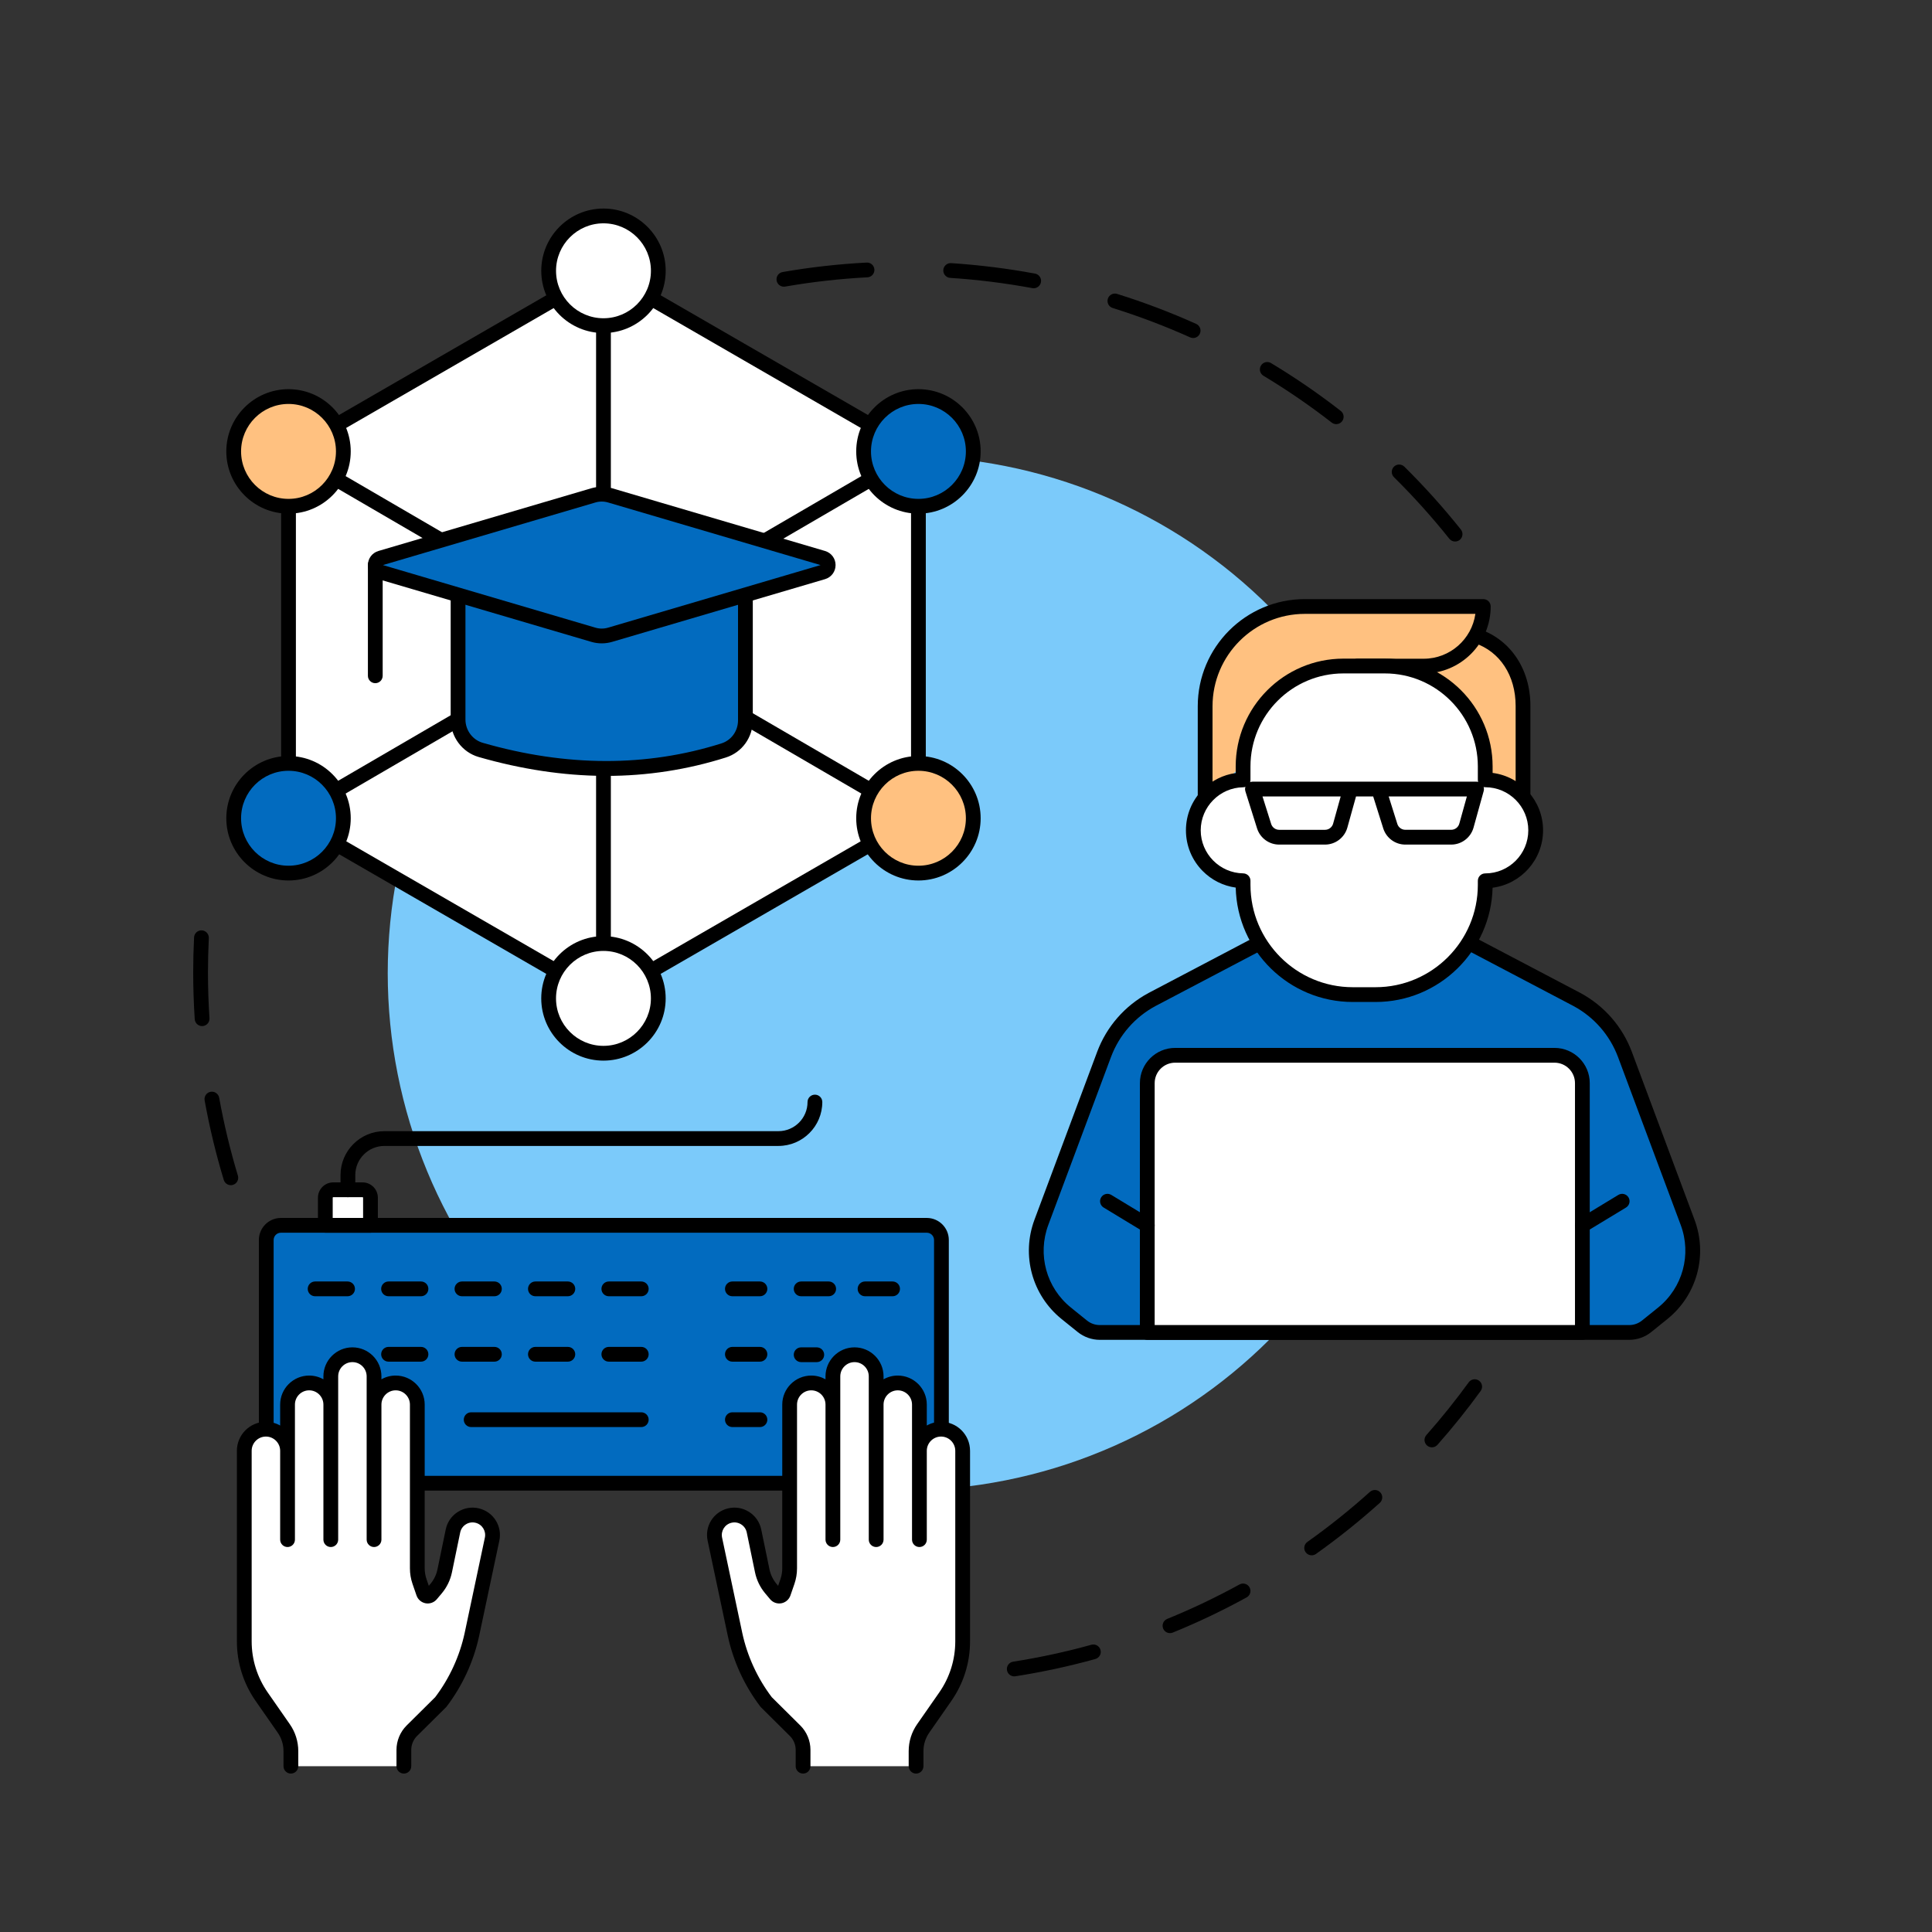 <svg xmlns="http://www.w3.org/2000/svg" xmlns:xlink="http://www.w3.org/1999/xlink" width="500" zoomAndPan="magnify" viewBox="0 0 375 375" height="500" preserveAspectRatio="xMidYMid meet" version="1.0"><rect x="0" y="0" width="375" height="375" fill="#333333" stroke="none"/><defs><clipPath id="cf5c355f37"><path d="M 37.5 180 L 47 180 L 47 231 L 37.5 231 Z M 37.5 180 " clip-rule="nonzero"/></clipPath><clipPath id="3b33598b0c"><path d="M 45 261 L 98 261 L 98 344.25 L 45 344.25 Z M 45 261 " clip-rule="nonzero"/></clipPath><clipPath id="b7817f29bb"><path d="M 137 261 L 189 261 L 189 344.25 L 137 344.25 Z M 137 261 " clip-rule="nonzero"/></clipPath></defs><path fill="#000000" d="M 282.434 105.109 C 282.012 105.109 281.598 104.922 281.312 104.57 C 277.98 100.395 274.367 96.375 270.566 92.621 C 270.004 92.066 269.996 91.156 270.551 90.594 C 271.109 90.031 272.016 90.023 272.582 90.582 C 276.461 94.41 280.152 98.516 283.555 102.781 C 284.047 103.398 283.945 104.301 283.328 104.797 C 283.062 105.008 282.746 105.109 282.434 105.109 Z M 259.363 82.328 C 259.055 82.328 258.746 82.227 258.484 82.023 C 254.266 78.742 249.805 75.684 245.234 72.934 C 244.555 72.523 244.336 71.645 244.746 70.965 C 245.152 70.285 246.035 70.066 246.715 70.477 C 251.383 73.285 255.934 76.41 260.242 79.762 C 260.867 80.246 260.98 81.148 260.496 81.773 C 260.215 82.137 259.789 82.328 259.363 82.328 Z M 231.586 65.609 C 231.391 65.609 231.188 65.566 231 65.48 C 226.129 63.293 221.074 61.379 215.977 59.785 C 215.219 59.551 214.797 58.746 215.031 57.988 C 215.27 57.234 216.074 56.812 216.828 57.047 C 222.035 58.672 227.199 60.629 232.172 62.867 C 232.895 63.191 233.219 64.039 232.895 64.762 C 232.656 65.293 232.133 65.609 231.586 65.609 Z M 200.641 55.949 C 200.555 55.949 200.465 55.941 200.379 55.926 C 195.145 54.957 189.777 54.285 184.434 53.938 C 183.641 53.883 183.043 53.203 183.094 52.41 C 183.148 51.621 183.828 51.023 184.621 51.074 C 190.078 51.434 195.555 52.113 200.898 53.105 C 201.68 53.25 202.191 53.996 202.047 54.777 C 201.922 55.465 201.316 55.949 200.641 55.949 Z M 152.152 55.648 C 151.469 55.648 150.863 55.156 150.742 54.461 C 150.605 53.68 151.125 52.938 151.906 52.801 C 157.27 51.867 162.754 51.25 168.215 50.965 C 169 50.922 169.68 51.527 169.719 52.32 C 169.762 53.109 169.152 53.785 168.363 53.828 C 163.02 54.105 157.648 54.711 152.398 55.625 C 152.316 55.641 152.234 55.648 152.152 55.648 Z M 152.152 55.648 " fill-opacity="1" fill-rule="nonzero"/><g clip-path="url(#cf5c355f37)"><path fill="#000000" d="M 44.805 230.043 C 44.188 230.043 43.621 229.645 43.434 229.023 C 41.906 223.977 40.656 218.781 39.719 213.586 C 39.578 212.805 40.098 212.059 40.875 211.918 C 41.656 211.777 42.402 212.297 42.543 213.074 C 43.461 218.164 44.684 223.254 46.176 228.191 C 46.406 228.949 45.977 229.75 45.219 229.98 C 45.082 230.023 44.941 230.043 44.805 230.043 Z M 39.227 199.164 C 38.477 199.164 37.848 198.582 37.797 197.824 C 37.602 194.793 37.5 191.734 37.5 188.727 C 37.5 186.469 37.559 184.188 37.668 181.945 C 37.707 181.152 38.383 180.543 39.172 180.582 C 39.961 180.621 40.57 181.297 40.531 182.086 C 40.426 184.281 40.367 186.516 40.367 188.727 C 40.367 191.672 40.465 194.668 40.66 197.637 C 40.711 198.426 40.109 199.109 39.32 199.16 C 39.289 199.164 39.258 199.164 39.227 199.164 Z M 39.227 199.164 " fill-opacity="1" fill-rule="nonzero"/></g><path fill="#000000" d="M 196.863 325.383 C 196.172 325.383 195.562 324.875 195.449 324.168 C 195.328 323.387 195.863 322.652 196.645 322.531 C 201.754 321.73 206.867 320.629 211.84 319.246 C 212.605 319.035 213.395 319.48 213.605 320.246 C 213.816 321.008 213.371 321.797 212.609 322.012 C 207.527 323.422 202.309 324.547 197.09 325.363 C 197.012 325.375 196.938 325.383 196.863 325.383 Z M 227.094 316.988 C 226.531 316.988 225.992 316.652 225.766 316.098 C 225.469 315.363 225.82 314.527 226.555 314.227 C 231.336 312.281 236.059 310.031 240.59 307.543 C 241.281 307.16 242.152 307.414 242.535 308.109 C 242.918 308.801 242.664 309.676 241.969 310.055 C 237.34 312.598 232.52 314.895 227.637 316.883 C 227.457 316.957 227.273 316.988 227.094 316.988 Z M 254.594 301.887 C 254.145 301.887 253.703 301.68 253.422 301.285 C 252.965 300.637 253.117 299.742 253.762 299.285 C 257.973 296.297 262.059 293.027 265.902 289.574 C 266.492 289.047 267.398 289.094 267.926 289.684 C 268.457 290.273 268.406 291.18 267.82 291.707 C 263.891 295.234 259.723 298.57 255.422 301.625 C 255.168 301.801 254.879 301.887 254.594 301.887 Z M 277.93 280.926 C 277.594 280.926 277.254 280.809 276.98 280.566 C 276.387 280.043 276.332 279.137 276.859 278.543 C 279.75 275.277 282.516 271.832 285.078 268.305 C 285.543 267.664 286.438 267.52 287.078 267.988 C 287.719 268.453 287.863 269.348 287.395 269.988 C 284.781 273.59 281.957 277.109 279.004 280.445 C 278.719 280.766 278.328 280.926 277.93 280.926 Z M 277.93 280.926 " fill-opacity="1" fill-rule="nonzero"/><path fill="#7bcafa" d="M 275.918 188.902 C 275.918 190.547 275.879 192.188 275.797 193.828 C 275.719 195.469 275.598 197.105 275.438 198.742 C 275.273 200.375 275.074 202.004 274.832 203.629 C 274.594 205.254 274.312 206.871 273.992 208.484 C 273.672 210.094 273.312 211.695 272.914 213.289 C 272.512 214.883 272.074 216.465 271.598 218.035 C 271.121 219.609 270.609 221.168 270.055 222.715 C 269.5 224.262 268.91 225.793 268.281 227.309 C 267.652 228.828 266.988 230.328 266.285 231.812 C 265.586 233.297 264.848 234.766 264.074 236.215 C 263.297 237.664 262.488 239.09 261.645 240.5 C 260.801 241.91 259.922 243.297 259.012 244.66 C 258.098 246.027 257.152 247.371 256.176 248.688 C 255.195 250.008 254.188 251.305 253.145 252.574 C 252.105 253.844 251.031 255.086 249.93 256.301 C 248.828 257.52 247.695 258.707 246.535 259.871 C 245.371 261.031 244.184 262.164 242.969 263.266 C 241.75 264.371 240.508 265.441 239.238 266.484 C 237.969 267.527 236.676 268.535 235.355 269.516 C 234.035 270.492 232.695 271.438 231.328 272.352 C 229.965 273.266 228.578 274.145 227.168 274.988 C 225.762 275.832 224.332 276.641 222.883 277.414 C 221.438 278.188 219.969 278.926 218.484 279.629 C 217 280.332 215.5 280.996 213.984 281.625 C 212.469 282.254 210.934 282.844 209.391 283.398 C 207.844 283.953 206.285 284.469 204.715 284.945 C 203.141 285.422 201.559 285.859 199.969 286.258 C 198.375 286.656 196.773 287.016 195.164 287.336 C 193.551 287.656 191.934 287.938 190.312 288.18 C 188.688 288.422 187.059 288.621 185.422 288.781 C 183.789 288.945 182.152 289.062 180.512 289.145 C 178.871 289.227 177.23 289.266 175.59 289.266 C 173.949 289.266 172.305 289.227 170.668 289.145 C 169.027 289.062 167.391 288.945 165.754 288.781 C 164.121 288.621 162.492 288.422 160.867 288.18 C 159.242 287.938 157.625 287.656 156.016 287.336 C 154.406 287.016 152.805 286.656 151.211 286.258 C 149.617 285.859 148.035 285.422 146.465 284.945 C 144.895 284.469 143.336 283.953 141.789 283.398 C 140.242 282.844 138.711 282.254 137.195 281.625 C 135.68 280.996 134.176 280.332 132.691 279.629 C 131.207 278.926 129.742 278.188 128.293 277.414 C 126.848 276.641 125.418 275.832 124.008 274.988 C 122.602 274.145 121.215 273.266 119.848 272.352 C 118.484 271.438 117.141 270.492 115.824 269.516 C 114.504 268.535 113.211 267.527 111.941 266.484 C 110.672 265.441 109.43 264.371 108.211 263.266 C 106.996 262.164 105.809 261.031 104.645 259.871 C 103.484 258.707 102.352 257.52 101.25 256.301 C 100.148 255.086 99.074 253.844 98.035 252.574 C 96.992 251.305 95.98 250.008 95.004 248.688 C 94.027 247.371 93.082 246.027 92.168 244.66 C 91.258 243.297 90.379 241.91 89.535 240.5 C 88.691 239.09 87.879 237.664 87.105 236.215 C 86.332 234.766 85.594 233.297 84.891 231.812 C 84.191 230.328 83.523 228.828 82.898 227.309 C 82.27 225.793 81.68 224.262 81.125 222.715 C 80.57 221.168 80.055 219.609 79.578 218.035 C 79.102 216.465 78.664 214.883 78.266 213.289 C 77.867 211.695 77.508 210.094 77.188 208.484 C 76.867 206.871 76.586 205.254 76.344 203.629 C 76.105 202.004 75.902 200.375 75.742 198.742 C 75.582 197.105 75.461 195.469 75.379 193.828 C 75.301 192.188 75.258 190.547 75.258 188.902 C 75.258 187.262 75.301 185.621 75.379 183.98 C 75.461 182.34 75.582 180.699 75.742 179.066 C 75.902 177.43 76.105 175.801 76.344 174.176 C 76.586 172.551 76.867 170.934 77.188 169.324 C 77.508 167.711 77.867 166.109 78.266 164.516 C 78.664 162.926 79.102 161.34 79.578 159.77 C 80.055 158.199 80.57 156.637 81.125 155.094 C 81.68 153.547 82.27 152.012 82.898 150.496 C 83.523 148.98 84.191 147.477 84.891 145.992 C 85.594 144.508 86.332 143.043 87.105 141.594 C 87.879 140.145 88.691 138.715 89.535 137.305 C 90.379 135.898 91.258 134.512 92.168 133.145 C 93.082 131.777 94.027 130.438 95.004 129.117 C 95.98 127.797 96.992 126.504 98.035 125.234 C 99.074 123.965 100.148 122.723 101.25 121.504 C 102.352 120.285 103.484 119.098 104.645 117.938 C 105.809 116.773 106.996 115.641 108.211 114.539 C 109.43 113.438 110.672 112.363 111.941 111.32 C 113.211 110.281 114.504 109.27 115.824 108.293 C 117.141 107.312 118.484 106.367 119.848 105.453 C 121.215 104.543 122.602 103.664 124.008 102.82 C 125.418 101.977 126.848 101.164 128.293 100.391 C 129.742 99.617 131.207 98.879 132.691 98.176 C 134.176 97.473 135.68 96.809 137.195 96.18 C 138.711 95.551 140.242 94.961 141.789 94.406 C 143.336 93.855 144.895 93.34 146.465 92.863 C 148.035 92.387 149.617 91.949 151.211 91.547 C 152.805 91.148 154.406 90.789 156.016 90.469 C 157.625 90.148 159.242 89.867 160.867 89.625 C 162.492 89.387 164.121 89.184 165.754 89.023 C 167.391 88.863 169.027 88.742 170.668 88.66 C 172.305 88.582 173.949 88.539 175.59 88.539 C 177.23 88.539 178.871 88.582 180.512 88.66 C 182.152 88.742 183.789 88.863 185.422 89.023 C 187.059 89.184 188.688 89.387 190.312 89.625 C 191.934 89.867 193.551 90.148 195.164 90.469 C 196.773 90.789 198.375 91.148 199.969 91.547 C 201.559 91.949 203.141 92.387 204.715 92.863 C 206.285 93.34 207.844 93.855 209.391 94.406 C 210.938 94.961 212.469 95.551 213.984 96.18 C 215.5 96.809 217 97.473 218.484 98.176 C 219.969 98.879 221.438 99.617 222.883 100.391 C 224.332 101.164 225.762 101.977 227.168 102.82 C 228.578 103.664 229.965 104.543 231.328 105.453 C 232.695 106.367 234.035 107.312 235.355 108.293 C 236.676 109.27 237.969 110.281 239.238 111.32 C 240.508 112.363 241.75 113.438 242.969 114.539 C 244.184 115.641 245.371 116.773 246.535 117.938 C 247.695 119.098 248.828 120.285 249.93 121.504 C 251.031 122.723 252.105 123.965 253.145 125.234 C 254.188 126.504 255.195 127.797 256.176 129.117 C 257.152 130.438 258.098 131.777 259.012 133.145 C 259.922 134.512 260.801 135.898 261.645 137.305 C 262.488 138.715 263.297 140.145 264.074 141.594 C 264.848 143.043 265.586 144.508 266.285 145.992 C 266.988 147.477 267.652 148.98 268.281 150.496 C 268.91 152.012 269.5 153.547 270.055 155.094 C 270.609 156.637 271.121 158.199 271.598 159.77 C 272.074 161.34 272.512 162.926 272.914 164.516 C 273.312 166.109 273.672 167.711 273.992 169.324 C 274.312 170.934 274.594 172.551 274.832 174.176 C 275.074 175.801 275.273 177.43 275.438 179.066 C 275.598 180.699 275.719 182.34 275.797 183.98 C 275.879 185.621 275.918 187.262 275.918 188.902 Z M 275.918 188.902 " fill-opacity="1" fill-rule="nonzero"/><path fill="#ffffff" d="M 178.266 158.48 L 178.266 87.867 L 117.133 52.559 L 56 87.867 L 56 158.48 L 117.133 193.789 Z M 178.266 158.48 " fill-opacity="1" fill-rule="nonzero"/><path fill="#000000" d="M 117.133 195.223 C 116.887 195.223 116.641 195.156 116.418 195.027 L 55.285 159.723 C 54.84 159.465 54.566 158.992 54.566 158.48 L 54.566 87.867 C 54.566 87.355 54.84 86.883 55.285 86.625 L 116.418 51.32 C 116.859 51.062 117.406 51.062 117.852 51.32 L 178.984 86.625 C 179.426 86.883 179.699 87.355 179.699 87.867 L 179.699 158.48 C 179.699 158.992 179.426 159.465 178.984 159.723 L 117.852 195.027 C 117.629 195.156 117.383 195.223 117.133 195.223 Z M 57.434 157.652 L 117.133 192.133 L 176.832 157.652 L 176.832 88.695 L 117.133 54.215 L 57.434 88.695 Z M 178.266 158.48 L 178.27 158.48 Z M 178.266 158.48 " fill-opacity="1" fill-rule="nonzero"/><path fill="#000000" d="M 178.266 160.258 C 178.02 160.258 177.773 160.195 177.547 160.062 L 55.281 88.859 C 54.594 88.461 54.363 87.582 54.762 86.898 C 55.16 86.211 56.039 85.98 56.723 86.379 L 178.988 157.582 C 179.672 157.98 179.906 158.859 179.508 159.543 C 179.238 160 178.758 160.258 178.266 160.258 Z M 178.266 160.258 " fill-opacity="1" fill-rule="nonzero"/><path fill="#000000" d="M 56.004 160.258 C 55.508 160.258 55.027 160 54.762 159.543 C 54.363 158.859 54.594 157.98 55.281 157.582 L 177.547 86.379 C 178.23 85.98 179.109 86.211 179.508 86.898 C 179.906 87.582 179.672 88.461 178.988 88.859 L 56.723 160.062 C 56.496 160.195 56.246 160.258 56.004 160.258 Z M 56.004 160.258 " fill-opacity="1" fill-rule="nonzero"/><path fill="#000000" d="M 117.133 195.223 C 116.344 195.223 115.699 194.578 115.699 193.789 L 115.699 52.559 C 115.699 51.77 116.344 51.125 117.133 51.125 C 117.926 51.125 118.566 51.77 118.566 52.559 L 118.566 193.789 C 118.566 194.578 117.926 195.223 117.133 195.223 Z M 117.133 195.223 " fill-opacity="1" fill-rule="nonzero"/><path fill="#ffffff" d="M 124.656 45.031 C 125.152 45.527 125.594 46.066 125.98 46.645 C 126.371 47.227 126.699 47.84 126.965 48.488 C 127.23 49.133 127.434 49.797 127.57 50.484 C 127.707 51.168 127.773 51.863 127.773 52.562 C 127.773 53.258 127.707 53.953 127.57 54.637 C 127.434 55.324 127.23 55.988 126.965 56.633 C 126.699 57.281 126.371 57.895 125.98 58.477 C 125.594 59.055 125.152 59.594 124.656 60.09 C 124.164 60.582 123.625 61.023 123.047 61.414 C 122.465 61.801 121.852 62.129 121.207 62.395 C 120.559 62.664 119.895 62.867 119.207 63.004 C 118.523 63.141 117.832 63.207 117.133 63.207 C 116.434 63.207 115.742 63.141 115.055 63.004 C 114.371 62.867 113.707 62.664 113.059 62.398 C 112.414 62.129 111.801 61.801 111.219 61.414 C 110.641 61.023 110.102 60.582 109.605 60.09 C 109.113 59.594 108.672 59.059 108.285 58.477 C 107.895 57.895 107.566 57.281 107.301 56.637 C 107.031 55.988 106.832 55.324 106.695 54.637 C 106.559 53.953 106.488 53.262 106.488 52.562 C 106.488 51.863 106.559 51.168 106.695 50.484 C 106.832 49.797 107.031 49.133 107.301 48.488 C 107.566 47.84 107.895 47.227 108.285 46.645 C 108.672 46.066 109.113 45.527 109.605 45.031 C 110.102 44.539 110.637 44.098 111.219 43.711 C 111.801 43.32 112.414 42.992 113.059 42.727 C 113.707 42.457 114.371 42.258 115.055 42.121 C 115.742 41.984 116.434 41.914 117.133 41.914 C 117.832 41.914 118.523 41.984 119.207 42.121 C 119.895 42.254 120.559 42.457 121.203 42.727 C 121.852 42.992 122.465 43.32 123.043 43.707 C 123.625 44.098 124.164 44.539 124.656 45.031 Z M 124.656 45.031 " fill-opacity="1" fill-rule="nonzero"/><path fill="#000000" d="M 117.133 64.641 C 110.477 64.641 105.059 59.223 105.059 52.559 C 105.059 45.898 110.477 40.48 117.133 40.48 C 123.793 40.48 129.211 45.898 129.211 52.559 C 129.211 59.223 123.793 64.641 117.133 64.641 Z M 117.133 43.348 C 112.055 43.348 107.926 47.48 107.926 52.559 C 107.926 57.641 112.055 61.773 117.133 61.773 C 122.211 61.773 126.344 57.641 126.344 52.559 C 126.344 47.48 122.211 43.348 117.133 43.348 Z M 117.133 43.348 " fill-opacity="1" fill-rule="nonzero"/><path fill="#026bbf" d="M 185.789 80.09 C 186.285 80.586 186.727 81.125 187.113 81.703 C 187.504 82.285 187.828 82.898 188.098 83.543 C 188.363 84.191 188.566 84.855 188.703 85.543 C 188.84 86.227 188.906 86.918 188.906 87.617 C 188.906 88.316 188.84 89.012 188.703 89.695 C 188.566 90.383 188.363 91.047 188.098 91.691 C 187.828 92.34 187.504 92.953 187.113 93.535 C 186.727 94.113 186.285 94.652 185.789 95.148 C 185.297 95.641 184.758 96.082 184.176 96.473 C 183.598 96.859 182.984 97.188 182.336 97.453 C 181.691 97.723 181.027 97.926 180.34 98.059 C 179.656 98.195 178.965 98.266 178.266 98.266 C 177.566 98.266 176.875 98.195 176.188 98.059 C 175.504 97.926 174.84 97.723 174.191 97.453 C 173.547 97.188 172.934 96.859 172.352 96.473 C 171.77 96.082 171.234 95.641 170.738 95.148 C 170.246 94.652 169.805 94.113 169.418 93.535 C 169.027 92.953 168.699 92.34 168.434 91.691 C 168.164 91.047 167.965 90.383 167.828 89.695 C 167.691 89.012 167.621 88.316 167.621 87.621 C 167.621 86.922 167.691 86.227 167.828 85.543 C 167.965 84.855 168.164 84.191 168.434 83.547 C 168.699 82.898 169.027 82.285 169.414 81.703 C 169.805 81.125 170.246 80.586 170.738 80.09 C 171.234 79.598 171.77 79.156 172.352 78.766 C 172.934 78.379 173.547 78.051 174.191 77.785 C 174.836 77.516 175.504 77.312 176.188 77.176 C 176.875 77.043 177.566 76.973 178.266 76.973 C 178.965 76.973 179.656 77.043 180.34 77.176 C 181.027 77.312 181.691 77.516 182.336 77.785 C 182.984 78.051 183.598 78.379 184.176 78.766 C 184.758 79.156 185.297 79.598 185.789 80.09 Z M 185.789 80.09 " fill-opacity="1" fill-rule="nonzero"/><path fill="#000000" d="M 178.266 99.699 C 171.609 99.699 166.191 94.277 166.191 87.617 C 166.191 80.957 171.609 75.539 178.266 75.539 C 184.926 75.539 190.344 80.957 190.344 87.617 C 190.344 94.281 184.926 99.699 178.266 99.699 Z M 178.266 78.406 C 173.188 78.406 169.059 82.539 169.059 87.617 C 169.059 92.699 173.188 96.832 178.266 96.832 C 183.344 96.832 187.477 92.699 187.477 87.617 C 187.477 82.539 183.344 78.406 178.266 78.406 Z M 178.266 78.406 " fill-opacity="1" fill-rule="nonzero"/><path fill="#ffc180" d="M 188.91 158.824 C 188.91 159.523 188.84 160.215 188.707 160.898 C 188.57 161.586 188.367 162.25 188.102 162.898 C 187.832 163.543 187.504 164.156 187.117 164.738 C 186.727 165.32 186.285 165.855 185.793 166.352 C 185.297 166.844 184.762 167.285 184.18 167.676 C 183.598 168.062 182.984 168.391 182.34 168.66 C 181.695 168.926 181.027 169.129 180.344 169.266 C 179.656 169.402 178.965 169.469 178.266 169.469 C 177.57 169.469 176.875 169.402 176.191 169.266 C 175.504 169.129 174.84 168.926 174.195 168.66 C 173.551 168.391 172.938 168.062 172.355 167.676 C 171.773 167.285 171.234 166.844 170.742 166.352 C 170.246 165.855 169.805 165.32 169.418 164.738 C 169.031 164.156 168.703 163.543 168.434 162.898 C 168.168 162.25 167.965 161.586 167.828 160.898 C 167.691 160.215 167.625 159.523 167.625 158.824 C 167.625 158.125 167.691 157.43 167.828 156.746 C 167.965 156.059 168.168 155.395 168.434 154.75 C 168.703 154.102 169.031 153.488 169.418 152.906 C 169.805 152.328 170.246 151.789 170.742 151.293 C 171.234 150.801 171.773 150.359 172.355 149.973 C 172.938 149.582 173.551 149.254 174.195 148.988 C 174.84 148.719 175.504 148.52 176.191 148.383 C 176.875 148.246 177.57 148.176 178.266 148.176 C 178.965 148.176 179.656 148.246 180.344 148.383 C 181.027 148.52 181.695 148.719 182.34 148.988 C 182.984 149.254 183.598 149.582 184.18 149.973 C 184.762 150.359 185.297 150.801 185.793 151.293 C 186.285 151.789 186.727 152.328 187.117 152.906 C 187.504 153.488 187.832 154.102 188.102 154.75 C 188.367 155.395 188.57 156.059 188.707 156.746 C 188.84 157.43 188.91 158.125 188.91 158.824 Z M 188.91 158.824 " fill-opacity="1" fill-rule="nonzero"/><path fill="#000000" d="M 178.266 170.902 C 171.609 170.902 166.191 165.484 166.191 158.824 C 166.191 152.16 171.609 146.742 178.266 146.742 C 184.926 146.742 190.344 152.16 190.344 158.824 C 190.344 165.484 184.926 170.902 178.266 170.902 Z M 178.266 149.609 C 173.188 149.609 169.059 153.742 169.059 158.824 C 169.059 163.902 173.188 168.035 178.266 168.035 C 183.344 168.035 187.477 163.902 187.477 158.824 C 187.477 153.742 183.344 149.609 178.266 149.609 Z M 178.266 149.609 " fill-opacity="1" fill-rule="nonzero"/><path fill="#ffffff" d="M 124.652 186.258 C 125.148 186.754 125.59 187.289 125.977 187.871 C 126.363 188.453 126.691 189.066 126.961 189.711 C 127.227 190.359 127.43 191.023 127.566 191.711 C 127.703 192.395 127.77 193.086 127.77 193.785 C 127.77 194.484 127.703 195.18 127.566 195.863 C 127.43 196.551 127.227 197.215 126.961 197.859 C 126.691 198.508 126.363 199.121 125.977 199.703 C 125.59 200.281 125.148 200.82 124.652 201.316 C 124.16 201.809 123.621 202.25 123.039 202.637 C 122.461 203.027 121.848 203.355 121.199 203.621 C 120.555 203.891 119.891 204.094 119.203 204.227 C 118.52 204.363 117.828 204.434 117.129 204.434 C 116.43 204.434 115.738 204.363 115.051 204.227 C 114.367 204.094 113.699 203.891 113.055 203.621 C 112.41 203.355 111.797 203.027 111.215 202.641 C 110.633 202.25 110.098 201.809 109.602 201.316 C 109.109 200.82 108.668 200.281 108.277 199.703 C 107.891 199.121 107.562 198.508 107.297 197.859 C 107.027 197.215 106.824 196.551 106.691 195.863 C 106.555 195.18 106.484 194.484 106.484 193.785 C 106.484 193.09 106.555 192.395 106.691 191.711 C 106.824 191.023 107.027 190.359 107.297 189.715 C 107.562 189.066 107.891 188.453 108.277 187.871 C 108.668 187.293 109.109 186.754 109.602 186.258 C 110.098 185.766 110.633 185.324 111.215 184.934 C 111.797 184.547 112.41 184.219 113.055 183.953 C 113.699 183.684 114.367 183.48 115.051 183.344 C 115.738 183.211 116.43 183.141 117.129 183.141 C 117.828 183.141 118.52 183.211 119.203 183.344 C 119.891 183.48 120.555 183.684 121.199 183.949 C 121.848 184.219 122.461 184.547 123.039 184.934 C 123.621 185.324 124.16 185.766 124.652 186.258 Z M 124.652 186.258 " fill-opacity="1" fill-rule="nonzero"/><path fill="#000000" d="M 117.129 205.867 C 110.473 205.867 105.055 200.449 105.055 193.789 C 105.055 187.125 110.473 181.707 117.129 181.707 C 123.789 181.707 129.207 187.125 129.207 193.789 C 129.207 200.449 123.789 205.867 117.129 205.867 Z M 117.129 184.574 C 112.051 184.574 107.922 188.707 107.922 193.789 C 107.922 198.867 112.051 203 117.129 203 C 122.207 203 126.34 198.867 126.34 193.789 C 126.34 188.707 122.207 184.574 117.129 184.574 Z M 117.129 184.574 " fill-opacity="1" fill-rule="nonzero"/><path fill="#026bbf" d="M 66.645 158.824 C 66.645 159.523 66.574 160.215 66.438 160.898 C 66.305 161.586 66.102 162.25 65.832 162.898 C 65.566 163.543 65.238 164.156 64.852 164.738 C 64.461 165.32 64.02 165.855 63.527 166.352 C 63.031 166.844 62.496 167.285 61.914 167.676 C 61.332 168.062 60.719 168.391 60.074 168.66 C 59.43 168.926 58.762 169.129 58.078 169.266 C 57.391 169.402 56.699 169.469 56 169.469 C 55.301 169.469 54.609 169.402 53.926 169.266 C 53.238 169.129 52.574 168.926 51.93 168.66 C 51.281 168.391 50.668 168.062 50.09 167.676 C 49.508 167.285 48.969 166.844 48.477 166.352 C 47.98 165.855 47.539 165.32 47.152 164.738 C 46.766 164.156 46.438 163.543 46.168 162.898 C 45.902 162.25 45.699 161.586 45.562 160.898 C 45.426 160.215 45.359 159.523 45.359 158.824 C 45.359 158.125 45.426 157.43 45.562 156.746 C 45.699 156.059 45.902 155.395 46.168 154.75 C 46.438 154.102 46.766 153.488 47.152 152.906 C 47.539 152.328 47.98 151.789 48.477 151.293 C 48.969 150.801 49.508 150.359 50.09 149.973 C 50.668 149.582 51.281 149.254 51.93 148.988 C 52.574 148.719 53.238 148.52 53.926 148.383 C 54.609 148.246 55.301 148.176 56 148.176 C 56.699 148.176 57.391 148.246 58.078 148.383 C 58.762 148.52 59.43 148.719 60.074 148.988 C 60.719 149.254 61.332 149.582 61.914 149.973 C 62.496 150.359 63.031 150.801 63.527 151.293 C 64.02 151.789 64.461 152.328 64.852 152.906 C 65.238 153.488 65.566 154.102 65.832 154.75 C 66.102 155.395 66.305 156.059 66.438 156.746 C 66.574 157.43 66.645 158.125 66.645 158.824 Z M 66.645 158.824 " fill-opacity="1" fill-rule="nonzero"/><path fill="#000000" d="M 56 170.902 C 49.344 170.902 43.926 165.484 43.926 158.824 C 43.926 152.16 49.344 146.742 56 146.742 C 62.66 146.742 68.078 152.16 68.078 158.824 C 68.078 165.484 62.66 170.902 56 170.902 Z M 56 149.609 C 50.922 149.609 46.793 153.742 46.793 158.824 C 46.793 163.902 50.922 168.035 56 168.035 C 61.078 168.035 65.211 163.902 65.211 158.824 C 65.211 153.742 61.078 149.609 56 149.609 Z M 56 149.609 " fill-opacity="1" fill-rule="nonzero"/><path fill="#ffc180" d="M 63.523 80.09 C 64.02 80.586 64.461 81.121 64.848 81.703 C 65.238 82.285 65.566 82.898 65.832 83.543 C 66.098 84.191 66.301 84.855 66.438 85.543 C 66.574 86.227 66.641 86.918 66.641 87.617 C 66.641 88.316 66.574 89.008 66.438 89.695 C 66.301 90.379 66.098 91.047 65.832 91.691 C 65.566 92.336 65.238 92.953 64.848 93.531 C 64.461 94.113 64.02 94.652 63.523 95.145 C 63.031 95.641 62.492 96.082 61.914 96.469 C 61.332 96.859 60.719 97.188 60.074 97.453 C 59.426 97.723 58.762 97.922 58.074 98.059 C 57.391 98.195 56.699 98.266 56 98.266 C 55.301 98.266 54.609 98.195 53.922 98.059 C 53.238 97.922 52.574 97.723 51.926 97.453 C 51.281 97.188 50.668 96.859 50.086 96.469 C 49.508 96.082 48.969 95.641 48.473 95.145 C 47.98 94.652 47.539 94.113 47.152 93.531 C 46.762 92.953 46.434 92.34 46.168 91.691 C 45.898 91.047 45.699 90.383 45.562 89.695 C 45.426 89.008 45.355 88.316 45.355 87.617 C 45.355 86.918 45.426 86.227 45.562 85.543 C 45.699 84.855 45.898 84.191 46.168 83.543 C 46.434 82.898 46.762 82.285 47.152 81.703 C 47.539 81.121 47.98 80.586 48.473 80.09 C 48.969 79.598 49.504 79.156 50.086 78.766 C 50.668 78.379 51.281 78.051 51.926 77.781 C 52.574 77.516 53.238 77.312 53.922 77.176 C 54.609 77.039 55.301 76.973 56 76.973 C 56.699 76.973 57.391 77.039 58.074 77.176 C 58.762 77.312 59.426 77.516 60.07 77.781 C 60.719 78.051 61.332 78.379 61.914 78.766 C 62.492 79.156 63.031 79.598 63.523 80.09 Z M 63.523 80.09 " fill-opacity="1" fill-rule="nonzero"/><path fill="#000000" d="M 56 99.699 C 49.344 99.699 43.926 94.277 43.926 87.617 C 43.926 80.957 49.344 75.539 56 75.539 C 62.66 75.539 68.078 80.957 68.078 87.617 C 68.078 94.281 62.66 99.699 56 99.699 Z M 56 78.406 C 50.922 78.406 46.793 82.539 46.793 87.617 C 46.793 92.699 50.922 96.832 56 96.832 C 61.078 96.832 65.211 92.699 65.211 87.617 C 65.211 82.539 61.078 78.406 56 78.406 Z M 56 78.406 " fill-opacity="1" fill-rule="nonzero"/><path fill="#026bbf" d="M 144.684 115.473 L 144.684 139.824 C 144.684 142.473 142.992 144.859 140.465 145.66 C 125.188 150.5 109.445 150.203 93.305 145.559 C 90.691 144.805 88.91 142.383 88.91 139.664 L 88.91 115.473 Z M 144.684 115.473 " fill-opacity="1" fill-rule="nonzero"/><path fill="#000000" d="M 117.695 150.602 C 117.527 150.602 117.363 150.602 117.199 150.598 C 109.355 150.551 101.184 149.316 92.91 146.934 C 89.711 146.016 87.477 143.023 87.477 139.664 L 87.477 115.473 C 87.477 114.68 88.121 114.035 88.91 114.035 C 89.703 114.035 90.344 114.68 90.344 115.473 L 90.344 139.664 C 90.344 141.754 91.727 143.609 93.703 144.18 C 109.93 148.852 125.52 148.891 140.031 144.293 C 141.957 143.684 143.25 141.887 143.25 139.824 L 143.25 115.473 C 143.25 114.68 143.891 114.035 144.684 114.035 C 145.473 114.035 146.117 114.68 146.117 115.473 L 146.117 139.824 C 146.117 143.145 144.02 146.039 140.898 147.027 C 133.41 149.398 125.605 150.602 117.695 150.602 Z M 117.695 150.602 " fill-opacity="1" fill-rule="nonzero"/><path fill="#000000" d="M 72.844 132.605 C 72.055 132.605 71.41 131.965 71.41 131.172 L 71.41 109.68 C 71.41 108.887 72.055 108.246 72.844 108.246 C 73.637 108.246 74.277 108.887 74.277 109.68 L 74.277 131.172 C 74.277 131.965 73.637 132.605 72.844 132.605 Z M 72.844 132.605 " fill-opacity="1" fill-rule="nonzero"/><path fill="#026bbf" d="M 73.859 108.32 L 115.16 96.152 C 116.23 95.84 117.363 95.84 118.434 96.152 L 159.734 108.32 C 161.086 108.719 161.086 110.637 159.734 111.039 L 118.434 123.203 C 117.363 123.52 116.227 123.52 115.16 123.203 L 73.859 111.039 C 72.508 110.637 72.508 108.719 73.859 108.32 Z M 73.859 108.32 " fill-opacity="1" fill-rule="nonzero"/><path fill="#000000" d="M 116.797 124.875 C 116.109 124.875 115.422 124.777 114.754 124.578 L 73.457 112.414 C 72.234 112.051 71.41 110.953 71.41 109.68 C 71.41 108.402 72.234 107.305 73.457 106.945 L 114.754 94.777 C 116.09 94.387 117.504 94.387 118.84 94.777 L 160.137 106.945 C 161.359 107.305 162.184 108.402 162.184 109.68 C 162.184 110.953 161.359 112.051 160.137 112.414 L 118.84 124.578 C 118.172 124.777 117.484 124.875 116.797 124.875 Z M 74.324 109.68 L 115.566 121.828 C 116.371 122.066 117.223 122.066 118.027 121.828 L 159.27 109.68 L 118.027 97.531 C 117.223 97.293 116.371 97.293 115.566 97.531 Z M 73.859 108.32 L 73.863 108.32 Z M 73.859 108.32 " fill-opacity="1" fill-rule="nonzero"/><path fill="#026bbf" d="M 284.23 182.512 L 306.105 194.012 C 310.387 196.316 313.684 200.094 315.391 204.648 L 327.562 237.254 C 329.93 243.566 327.98 250.688 322.73 254.914 L 319.609 257.434 C 318.648 258.207 317.453 258.629 316.219 258.629 L 213.477 258.629 C 212.242 258.629 211.047 258.207 210.086 257.434 L 206.965 254.914 C 201.715 250.688 199.773 243.566 202.133 237.254 L 214.305 204.648 C 216.012 200.094 219.309 196.316 223.59 194.012 L 245.465 182.512 Z M 284.23 182.512 " fill-opacity="1" fill-rule="nonzero"/><path fill="#000000" d="M 316.219 260.062 L 213.477 260.062 C 211.922 260.062 210.398 259.523 209.188 258.551 L 206.062 256.031 C 200.328 251.41 198.211 243.664 200.789 236.75 L 212.965 204.145 C 214.793 199.266 218.328 195.219 222.91 192.75 C 222.918 192.75 222.922 192.746 222.926 192.742 L 244.801 181.242 C 245.5 180.875 246.367 181.145 246.734 181.844 C 247.102 182.547 246.832 183.414 246.133 183.781 L 224.266 195.277 C 220.293 197.418 217.234 200.922 215.648 205.152 L 203.477 237.754 C 201.328 243.508 203.09 249.953 207.863 253.797 L 210.984 256.316 C 211.688 256.883 212.574 257.195 213.477 257.195 L 316.219 257.195 C 317.121 257.195 318.008 256.883 318.711 256.316 L 321.832 253.801 C 326.609 249.949 328.375 243.5 326.223 237.758 L 314.047 205.148 C 312.461 200.922 309.402 197.418 305.43 195.277 L 283.562 183.781 C 282.863 183.414 282.594 182.547 282.961 181.844 C 283.328 181.145 284.195 180.875 284.898 181.242 L 306.77 192.742 C 306.773 192.746 306.781 192.75 306.785 192.75 C 311.367 195.219 314.902 199.266 316.73 204.145 L 328.906 236.75 C 331.492 243.656 329.375 251.406 323.629 256.031 L 320.508 258.551 C 319.297 259.523 317.773 260.062 316.219 260.062 Z M 316.219 260.062 " fill-opacity="1" fill-rule="nonzero"/><path fill="#ffffff" d="M 307.137 258.629 L 222.688 258.629 L 222.688 210.234 C 222.688 207.25 225.105 204.832 228.09 204.832 L 301.734 204.832 C 304.719 204.832 307.137 207.25 307.137 210.234 Z M 307.137 258.629 " fill-opacity="1" fill-rule="nonzero"/><path fill="#000000" d="M 307.137 260.062 L 222.688 260.062 C 221.898 260.062 221.254 259.422 221.254 258.629 L 221.254 210.234 C 221.254 206.465 224.32 203.398 228.09 203.398 L 301.734 203.398 C 305.504 203.398 308.57 206.465 308.57 210.234 L 308.57 258.629 C 308.57 259.422 307.926 260.062 307.137 260.062 Z M 224.121 257.195 L 305.703 257.195 L 305.703 210.234 C 305.703 208.047 303.922 206.266 301.734 206.266 L 228.09 206.266 C 225.902 206.266 224.121 208.047 224.121 210.234 Z M 224.121 257.195 " fill-opacity="1" fill-rule="nonzero"/><path fill="#000000" d="M 222.688 239.277 C 222.434 239.277 222.176 239.211 221.945 239.07 L 214.215 234.383 C 213.535 233.973 213.32 233.09 213.73 232.414 C 214.141 231.734 215.023 231.52 215.699 231.93 L 223.43 236.617 C 224.109 237.027 224.324 237.91 223.914 238.59 C 223.645 239.035 223.172 239.277 222.688 239.277 Z M 222.688 239.277 " fill-opacity="1" fill-rule="nonzero"/><path fill="#000000" d="M 307.137 239.277 C 306.648 239.277 306.176 239.035 305.906 238.59 C 305.496 237.91 305.715 237.027 306.391 236.617 L 314.121 231.93 C 314.797 231.52 315.68 231.734 316.09 232.414 C 316.5 233.09 316.285 233.973 315.609 234.383 L 307.875 239.07 C 307.645 239.211 307.387 239.277 307.137 239.277 Z M 307.137 239.277 " fill-opacity="1" fill-rule="nonzero"/><path fill="#ffc180" d="M 295.617 154.676 L 295.617 137.02 C 295.617 129.961 291.645 125.02 286.43 123.379 L 260.195 123.379 L 288.621 157.523 Z M 295.617 154.676 " fill-opacity="1" fill-rule="nonzero"/><path fill="#000000" d="M 288.621 158.957 C 288.211 158.957 287.805 158.781 287.52 158.441 L 259.094 124.297 C 258.738 123.871 258.664 123.273 258.898 122.773 C 259.133 122.27 259.641 121.945 260.195 121.945 L 286.43 121.945 C 286.574 121.945 286.719 121.969 286.859 122.012 C 289.816 122.941 292.34 124.781 294.148 127.34 C 296.047 130.02 297.051 133.367 297.051 137.02 L 297.051 154.676 C 297.051 155.465 296.41 156.109 295.617 156.109 C 294.828 156.109 294.184 155.465 294.184 154.676 L 294.184 137.02 C 294.184 131.117 291.133 126.461 286.203 124.812 L 263.258 124.812 L 289.723 156.605 C 290.23 157.215 290.148 158.117 289.539 158.625 C 289.273 158.848 288.945 158.957 288.621 158.957 Z M 288.621 158.957 " fill-opacity="1" fill-rule="nonzero"/><path fill="#ffc180" d="M 263.484 129.293 L 276.34 129.293 C 282.727 129.293 287.906 124.109 287.906 117.719 L 253.273 117.719 C 242.586 117.719 233.918 126.391 233.918 137.082 L 233.918 154.867 Z M 263.484 129.293 " fill-opacity="1" fill-rule="nonzero"/><path fill="#000000" d="M 233.918 156.301 C 233.125 156.301 232.484 155.66 232.484 154.867 L 232.484 137.082 C 232.484 125.613 241.812 116.285 253.273 116.285 L 287.906 116.285 C 288.699 116.285 289.34 116.926 289.34 117.719 C 289.34 124.891 283.508 130.727 276.34 130.727 L 263.484 130.727 C 262.691 130.727 262.051 130.082 262.051 129.293 C 262.051 128.5 262.691 127.859 263.484 127.859 L 276.34 127.859 C 281.441 127.859 285.672 124.066 286.371 119.152 L 253.273 119.152 C 243.391 119.152 235.352 127.195 235.352 137.082 L 235.352 154.867 C 235.352 155.66 234.711 156.301 233.918 156.301 Z M 233.918 156.301 " fill-opacity="1" fill-rule="nonzero"/><path fill="#ffffff" d="M 288.281 151.367 L 288.281 148.766 C 288.281 138 279.559 129.277 268.801 129.277 L 260.762 129.277 C 250.004 129.277 241.281 138 241.281 148.766 L 241.281 151.375 C 235.934 151.445 231.625 155.801 231.625 161.164 C 231.625 166.527 235.934 170.879 241.281 170.953 L 241.281 171.75 C 241.281 183.516 250.812 193.051 262.574 193.051 L 266.988 193.051 C 278.75 193.051 288.281 183.516 288.281 171.75 L 288.281 170.961 C 293.691 170.961 298.074 166.574 298.074 161.164 C 298.074 155.75 293.691 151.367 288.281 151.367 Z M 288.281 151.367 " fill-opacity="1" fill-rule="nonzero"/><path fill="#000000" d="M 266.988 194.484 L 262.574 194.484 C 250.219 194.484 240.133 184.57 239.852 172.281 C 237.422 171.941 235.18 170.824 233.426 169.051 C 231.34 166.934 230.191 164.133 230.191 161.164 C 230.191 158.191 231.34 155.391 233.426 153.277 C 235.176 151.504 237.418 150.387 239.848 150.047 L 239.848 148.766 C 239.848 137.227 249.23 127.84 260.762 127.84 L 268.801 127.84 C 280.332 127.84 289.715 137.227 289.715 148.766 L 289.715 150.023 C 295.23 150.73 299.508 155.457 299.508 161.164 C 299.508 166.871 295.23 171.602 289.711 172.305 C 289.414 184.586 279.336 194.484 266.988 194.484 Z M 260.762 130.711 C 250.809 130.711 242.715 138.809 242.715 148.766 L 242.715 151.375 C 242.715 152.156 242.082 152.797 241.301 152.809 C 236.754 152.871 233.059 156.617 233.059 161.164 C 233.059 165.707 236.754 169.457 241.301 169.52 C 242.082 169.531 242.715 170.168 242.715 170.953 L 242.715 171.75 C 242.715 182.703 251.621 191.617 262.574 191.617 L 266.988 191.617 C 277.941 191.617 286.848 182.703 286.848 171.75 L 286.848 170.961 C 286.848 170.168 287.492 169.527 288.281 169.527 C 292.891 169.527 296.641 165.773 296.641 161.164 C 296.641 156.551 292.891 152.801 288.281 152.801 C 287.492 152.801 286.848 152.156 286.848 151.367 L 286.848 148.766 C 286.848 138.809 278.754 130.711 268.801 130.711 Z M 260.762 130.711 " fill-opacity="1" fill-rule="nonzero"/><path fill="#000000" d="M 281.68 163.934 L 272.773 163.934 C 270.852 163.934 269.141 162.707 268.52 160.887 C 268.516 160.875 268.512 160.867 268.508 160.855 L 266.535 154.59 L 263.203 154.59 L 261.52 160.641 C 260.98 162.578 259.199 163.934 257.188 163.934 L 248.285 163.934 C 246.359 163.934 244.648 162.707 244.027 160.887 C 244.023 160.875 244.02 160.867 244.016 160.855 L 241.727 153.586 C 241.59 153.152 241.668 152.676 241.938 152.309 C 242.207 151.938 242.637 151.723 243.094 151.723 L 262.078 151.723 C 262.102 151.719 262.121 151.719 262.145 151.723 L 267.555 151.723 C 267.574 151.719 267.598 151.719 267.621 151.723 L 286.605 151.723 C 287.051 151.723 287.473 151.93 287.746 152.289 C 288.016 152.645 288.105 153.105 287.984 153.539 L 286.012 160.641 C 285.473 162.578 283.691 163.934 281.68 163.934 Z M 271.238 159.977 C 271.469 160.629 272.082 161.062 272.773 161.062 L 281.68 161.062 C 282.41 161.062 283.055 160.574 283.25 159.871 L 284.719 154.59 L 269.543 154.59 Z M 246.746 159.973 C 246.977 160.629 247.59 161.066 248.285 161.066 L 257.188 161.066 C 257.918 161.066 258.562 160.574 258.758 159.871 L 260.227 154.59 L 245.051 154.59 Z M 246.746 159.973 " fill-opacity="1" fill-rule="nonzero"/><path fill="#026bbf" d="M 51.68 287.891 L 51.68 240.684 C 51.68 239.109 52.953 237.836 54.527 237.836 L 179.887 237.836 C 181.457 237.836 182.73 239.109 182.73 240.684 L 182.73 287.891 Z M 51.68 287.891 " fill-opacity="1" fill-rule="nonzero"/><path fill="#000000" d="M 182.73 289.324 L 51.68 289.324 C 50.891 289.324 50.246 288.68 50.246 287.891 L 50.246 240.684 C 50.246 238.32 52.168 236.402 54.527 236.402 L 179.887 236.402 C 182.246 236.402 184.164 238.32 184.164 240.684 L 184.164 287.891 C 184.164 288.68 183.523 289.324 182.73 289.324 Z M 53.113 286.457 L 181.297 286.457 L 181.297 240.684 C 181.297 239.902 180.664 239.27 179.887 239.27 L 54.527 239.27 C 53.746 239.27 53.113 239.902 53.113 240.684 Z M 53.113 286.457 " fill-opacity="1" fill-rule="nonzero"/><path fill="#ffffff" d="M 78.391 342.816 L 78.391 339.645 C 78.391 338.254 78.949 336.918 79.938 335.938 L 85.547 330.371 C 88.508 326.492 90.574 322.012 91.598 317.242 L 95.516 298.75 C 95.949 296.699 94.676 294.672 92.641 294.176 C 90.508 293.652 88.363 295.008 87.918 297.16 L 86.32 304.898 C 86.059 306.168 85.48 307.355 84.648 308.348 L 83.688 309.488 C 83.254 310.008 82.422 309.852 82.203 309.211 L 81.426 306.965 C 81.145 306.145 81 305.281 81 304.414 L 81 272.629 C 81 270.309 79.121 268.43 76.801 268.43 C 74.484 268.43 72.602 270.309 72.602 272.629 L 72.602 298.844 L 72.602 267.152 C 72.602 264.832 70.723 262.953 68.406 262.953 C 66.086 262.953 64.207 264.832 64.207 267.152 L 64.207 298.844 L 64.207 272.629 C 64.207 270.309 62.328 268.43 60.008 268.43 C 57.691 268.43 55.812 270.309 55.812 272.629 L 55.812 298.844 L 55.812 281.602 C 55.812 279.281 53.934 277.402 51.613 277.402 C 49.297 277.402 47.414 279.281 47.414 281.602 L 47.414 318.578 C 47.414 322.422 48.594 326.172 50.789 329.328 L 55.074 335.48 C 55.977 336.777 56.461 338.316 56.461 339.891 L 56.461 342.816 Z M 78.391 342.816 " fill-opacity="1" fill-rule="nonzero"/><g clip-path="url(#3b33598b0c)"><path fill="#000000" d="M 78.391 344.25 C 77.602 344.25 76.957 343.609 76.957 342.816 L 76.957 339.645 C 76.957 337.883 77.676 336.16 78.926 334.918 L 84.469 329.422 C 87.25 325.754 89.23 321.438 90.195 316.938 L 94.113 298.453 C 94.387 297.152 93.59 295.883 92.301 295.57 C 91.648 295.41 90.977 295.52 90.414 295.879 C 89.848 296.234 89.461 296.793 89.324 297.449 L 87.723 305.188 C 87.414 306.684 86.73 308.098 85.746 309.27 L 84.785 310.41 C 84.254 311.047 83.418 311.344 82.602 311.195 C 81.789 311.043 81.113 310.461 80.844 309.676 L 80.07 307.43 C 79.734 306.457 79.566 305.441 79.566 304.414 L 79.566 272.629 C 79.566 271.105 78.324 269.863 76.801 269.863 C 75.277 269.863 74.035 271.105 74.035 272.629 L 74.035 298.844 C 74.035 299.633 73.395 300.277 72.602 300.277 C 71.812 300.277 71.168 299.633 71.168 298.844 L 71.168 267.152 C 71.168 265.629 69.93 264.387 68.406 264.387 C 66.879 264.387 65.641 265.629 65.641 267.152 L 65.641 298.844 C 65.641 299.633 65 300.277 64.207 300.277 C 63.414 300.277 62.773 299.633 62.773 298.844 L 62.773 272.629 C 62.773 271.105 61.531 269.863 60.008 269.863 C 58.484 269.863 57.246 271.105 57.246 272.629 L 57.246 298.844 C 57.246 299.633 56.602 300.277 55.812 300.277 C 55.02 300.277 54.379 299.633 54.379 298.844 L 54.379 281.602 C 54.379 280.078 53.137 278.836 51.613 278.836 C 50.09 278.836 48.848 280.078 48.848 281.602 L 48.848 318.578 C 48.848 322.145 49.926 325.578 51.965 328.508 L 56.25 334.664 C 57.324 336.207 57.895 338.016 57.895 339.891 L 57.895 342.816 C 57.895 343.609 57.25 344.25 56.461 344.25 C 55.668 344.25 55.027 343.609 55.027 342.816 L 55.027 339.891 C 55.027 338.602 54.637 337.363 53.898 336.301 L 49.613 330.148 C 47.238 326.734 45.98 322.734 45.98 318.578 L 45.98 281.602 C 45.98 278.496 48.508 275.969 51.613 275.969 C 52.617 275.969 53.562 276.23 54.379 276.695 L 54.379 272.629 C 54.379 269.523 56.902 266.996 60.008 266.996 C 61.012 266.996 61.957 267.258 62.773 267.723 L 62.773 267.152 C 62.773 264.047 65.301 261.52 68.406 261.52 C 71.512 261.52 74.035 264.047 74.035 267.152 L 74.035 267.723 C 74.855 267.258 75.797 266.996 76.801 266.996 C 79.906 266.996 82.434 269.523 82.434 272.629 L 82.434 304.414 C 82.434 305.125 82.551 305.824 82.781 306.496 L 83.23 307.805 L 83.551 307.426 C 84.23 306.613 84.703 305.641 84.914 304.609 L 86.516 296.867 C 86.809 295.441 87.648 294.23 88.879 293.453 C 90.109 292.676 91.566 292.438 92.98 292.781 C 95.785 293.469 97.516 296.219 96.918 299.047 L 93 317.539 C 91.938 322.484 89.754 327.223 86.688 331.242 C 86.648 331.293 86.602 331.344 86.559 331.391 L 80.945 336.953 C 80.234 337.66 79.824 338.641 79.824 339.645 L 79.824 342.816 C 79.824 343.609 79.184 344.25 78.391 344.25 Z M 78.391 344.25 " fill-opacity="1" fill-rule="nonzero"/></g><path fill="#ffffff" d="M 155.875 342.816 L 155.875 339.645 C 155.875 338.254 155.32 336.918 154.332 335.938 L 148.723 330.371 C 145.762 326.492 143.695 322.012 142.672 317.242 L 138.754 298.75 C 138.32 296.699 139.594 294.672 141.629 294.176 C 143.762 293.652 145.902 295.008 146.348 297.16 L 147.949 304.898 C 148.211 306.168 148.789 307.355 149.621 308.348 L 150.582 309.488 C 151.016 310.008 151.848 309.852 152.066 309.211 L 152.844 306.965 C 153.125 306.145 153.27 305.281 153.27 304.414 L 153.27 272.629 C 153.27 270.309 155.148 268.43 157.469 268.43 C 159.785 268.43 161.664 270.309 161.664 272.629 L 161.664 298.844 L 161.664 267.152 C 161.664 264.832 163.547 262.953 165.863 262.953 C 168.184 262.953 170.062 264.832 170.062 267.152 L 170.062 298.844 L 170.062 272.629 C 170.062 270.309 171.941 268.43 174.258 268.43 C 176.578 268.43 178.457 270.309 178.457 272.629 L 178.457 298.844 L 178.457 281.602 C 178.457 279.281 180.336 277.402 182.656 277.402 C 184.973 277.402 186.852 279.281 186.852 281.602 L 186.852 318.578 C 186.852 322.422 185.676 326.172 183.48 329.328 L 179.191 335.48 C 178.293 336.777 177.809 338.316 177.809 339.891 L 177.809 342.816 Z M 155.875 342.816 " fill-opacity="1" fill-rule="nonzero"/><g clip-path="url(#b7817f29bb)"><path fill="#000000" d="M 155.875 344.25 C 155.086 344.25 154.441 343.609 154.441 342.816 L 154.441 339.645 C 154.441 338.641 154.035 337.66 153.32 336.957 L 147.711 331.391 C 147.664 331.344 147.621 331.293 147.582 331.242 C 144.516 327.223 142.332 322.484 141.27 317.543 L 137.352 299.047 C 136.754 296.219 138.484 293.469 141.289 292.781 C 142.703 292.438 144.156 292.676 145.387 293.453 C 146.617 294.23 147.457 295.445 147.754 296.867 L 149.355 304.609 C 149.566 305.641 150.039 306.617 150.719 307.426 L 151.035 307.805 L 151.488 306.496 C 151.719 305.824 151.836 305.125 151.836 304.414 L 151.836 272.629 C 151.836 269.523 154.363 266.996 157.469 266.996 C 158.473 266.996 159.414 267.262 160.23 267.723 L 160.23 267.152 C 160.23 264.047 162.758 261.52 165.863 261.52 C 168.969 261.52 171.496 264.047 171.496 267.152 L 171.496 267.723 C 172.312 267.258 173.254 266.996 174.258 266.996 C 177.363 266.996 179.891 269.523 179.891 272.629 L 179.891 276.695 C 180.707 276.23 181.652 275.969 182.656 275.969 C 185.762 275.969 188.285 278.496 188.285 281.602 L 188.285 318.578 C 188.285 322.734 187.031 326.734 184.656 330.148 L 180.371 336.301 C 179.633 337.359 179.242 338.602 179.242 339.891 L 179.242 342.816 C 179.242 343.609 178.602 344.25 177.809 344.25 C 177.02 344.25 176.375 343.609 176.375 342.816 L 176.375 339.891 C 176.375 338.012 176.945 336.207 178.016 334.664 L 182.305 328.508 C 184.344 325.578 185.418 322.145 185.418 318.578 L 185.418 281.602 C 185.418 280.078 184.18 278.836 182.656 278.836 C 181.133 278.836 179.891 280.078 179.891 281.602 L 179.891 298.844 C 179.891 299.637 179.25 300.277 178.457 300.277 C 177.664 300.277 177.023 299.637 177.023 298.844 L 177.023 272.629 C 177.023 271.105 175.785 269.863 174.258 269.863 C 172.734 269.863 171.496 271.105 171.496 272.629 L 171.496 298.844 C 171.496 299.637 170.852 300.277 170.062 300.277 C 169.27 300.277 168.629 299.637 168.629 298.844 L 168.629 267.152 C 168.629 265.629 167.387 264.387 165.863 264.387 C 164.34 264.387 163.098 265.629 163.098 267.152 L 163.098 298.844 C 163.098 299.637 162.457 300.277 161.664 300.277 C 160.875 300.277 160.23 299.637 160.23 298.844 L 160.23 272.629 C 160.23 271.105 158.992 269.863 157.469 269.863 C 155.941 269.863 154.703 271.105 154.703 272.629 L 154.703 304.414 C 154.703 305.441 154.531 306.457 154.199 307.43 L 153.422 309.68 C 153.152 310.461 152.48 311.043 151.668 311.195 C 150.852 311.344 150.016 311.047 149.484 310.414 L 148.523 309.27 C 147.539 308.098 146.855 306.684 146.547 305.188 L 144.945 297.449 C 144.809 296.793 144.422 296.234 143.855 295.879 C 143.289 295.52 142.621 295.41 141.969 295.57 C 140.676 295.883 139.883 297.152 140.156 298.453 L 144.074 316.945 C 145.039 321.441 147.02 325.754 149.801 329.422 L 155.34 334.918 C 156.594 336.16 157.309 337.883 157.309 339.645 L 157.309 342.816 C 157.309 343.609 156.668 344.25 155.875 344.25 Z M 155.875 344.25 " fill-opacity="1" fill-rule="nonzero"/></g><path fill="#000000" d="M 160.848 251.602 L 155.504 251.602 C 154.711 251.602 154.07 250.961 154.07 250.168 C 154.07 249.375 154.711 248.734 155.504 248.734 L 160.848 248.734 C 161.641 248.734 162.281 249.375 162.281 250.168 C 162.281 250.961 161.641 251.602 160.848 251.602 Z M 160.848 251.602 " fill-opacity="1" fill-rule="nonzero"/><path fill="#000000" d="M 147.504 251.602 L 142.156 251.602 C 141.363 251.602 140.723 250.961 140.723 250.168 C 140.723 249.375 141.363 248.734 142.156 248.734 L 147.504 248.734 C 148.293 248.734 148.938 249.375 148.938 250.168 C 148.938 250.961 148.293 251.602 147.504 251.602 Z M 147.504 251.602 " fill-opacity="1" fill-rule="nonzero"/><path fill="#000000" d="M 173.25 251.602 L 167.902 251.602 C 167.109 251.602 166.469 250.961 166.469 250.168 C 166.469 249.375 167.109 248.734 167.902 248.734 L 173.25 248.734 C 174.039 248.734 174.684 249.375 174.684 250.168 C 174.684 250.961 174.039 251.602 173.25 251.602 Z M 173.25 251.602 " fill-opacity="1" fill-rule="nonzero"/><path fill="#000000" d="M 147.504 276.992 L 142.156 276.992 C 141.363 276.992 140.723 276.352 140.723 275.559 C 140.723 274.766 141.363 274.125 142.156 274.125 L 147.504 274.125 C 148.293 274.125 148.938 274.766 148.938 275.559 C 148.938 276.352 148.293 276.992 147.504 276.992 Z M 147.504 276.992 " fill-opacity="1" fill-rule="nonzero"/><path fill="#000000" d="M 147.504 264.297 L 142.156 264.297 C 141.363 264.297 140.723 263.656 140.723 262.863 C 140.723 262.07 141.363 261.43 142.156 261.43 L 147.504 261.43 C 148.293 261.43 148.938 262.07 148.938 262.863 C 148.938 263.656 148.293 264.297 147.504 264.297 Z M 147.504 264.297 " fill-opacity="1" fill-rule="nonzero"/><path fill="#000000" d="M 67.461 251.602 L 61.164 251.602 C 60.371 251.602 59.73 250.961 59.73 250.168 C 59.73 249.375 60.371 248.734 61.164 248.734 L 67.461 248.734 C 68.25 248.734 68.895 249.375 68.895 250.168 C 68.895 250.961 68.25 251.602 67.461 251.602 Z M 67.461 251.602 " fill-opacity="1" fill-rule="nonzero"/><path fill="#000000" d="M 81.711 251.602 L 75.418 251.602 C 74.625 251.602 73.984 250.961 73.984 250.168 C 73.984 249.375 74.625 248.734 75.418 248.734 L 81.711 248.734 C 82.504 248.734 83.145 249.375 83.145 250.168 C 83.145 250.961 82.504 251.602 81.711 251.602 Z M 81.711 251.602 " fill-opacity="1" fill-rule="nonzero"/><path fill="#000000" d="M 81.711 264.297 L 75.418 264.297 C 74.625 264.297 73.984 263.656 73.984 262.863 C 73.984 262.07 74.625 261.43 75.418 261.43 L 81.711 261.43 C 82.504 261.43 83.145 262.07 83.145 262.863 C 83.145 263.656 82.504 264.297 81.711 264.297 Z M 81.711 264.297 " fill-opacity="1" fill-rule="nonzero"/><path fill="#000000" d="M 95.965 251.602 L 89.668 251.602 C 88.879 251.602 88.234 250.961 88.234 250.168 C 88.234 249.375 88.879 248.734 89.668 248.734 L 95.965 248.734 C 96.754 248.734 97.398 249.375 97.398 250.168 C 97.398 250.961 96.754 251.602 95.965 251.602 Z M 95.965 251.602 " fill-opacity="1" fill-rule="nonzero"/><path fill="#000000" d="M 95.965 264.297 L 89.668 264.297 C 88.879 264.297 88.234 263.656 88.234 262.863 C 88.234 262.07 88.879 261.43 89.668 261.43 L 95.965 261.43 C 96.754 261.43 97.398 262.07 97.398 262.863 C 97.398 263.656 96.754 264.297 95.965 264.297 Z M 95.965 264.297 " fill-opacity="1" fill-rule="nonzero"/><path fill="#000000" d="M 110.219 251.602 L 103.922 251.602 C 103.129 251.602 102.488 250.961 102.488 250.168 C 102.488 249.375 103.129 248.734 103.922 248.734 L 110.219 248.734 C 111.008 248.734 111.652 249.375 111.652 250.168 C 111.652 250.961 111.008 251.602 110.219 251.602 Z M 110.219 251.602 " fill-opacity="1" fill-rule="nonzero"/><path fill="#000000" d="M 110.219 264.297 L 103.922 264.297 C 103.129 264.297 102.488 263.656 102.488 262.863 C 102.488 262.07 103.129 261.43 103.922 261.43 L 110.219 261.43 C 111.008 261.43 111.652 262.07 111.652 262.863 C 111.652 263.656 111.008 264.297 110.219 264.297 Z M 110.219 264.297 " fill-opacity="1" fill-rule="nonzero"/><path fill="#000000" d="M 124.469 251.602 L 118.176 251.602 C 117.383 251.602 116.742 250.961 116.742 250.168 C 116.742 249.375 117.383 248.734 118.176 248.734 L 124.469 248.734 C 125.262 248.734 125.902 249.375 125.902 250.168 C 125.902 250.961 125.262 251.602 124.469 251.602 Z M 124.469 251.602 " fill-opacity="1" fill-rule="nonzero"/><path fill="#000000" d="M 124.469 264.297 L 118.176 264.297 C 117.383 264.297 116.742 263.656 116.742 262.863 C 116.742 262.07 117.383 261.43 118.176 261.43 L 124.469 261.43 C 125.262 261.43 125.902 262.07 125.902 262.863 C 125.902 263.656 125.262 264.297 124.469 264.297 Z M 124.469 264.297 " fill-opacity="1" fill-rule="nonzero"/><path fill="#000000" d="M 124.469 276.992 L 91.453 276.992 C 90.664 276.992 90.02 276.352 90.02 275.559 C 90.02 274.766 90.664 274.125 91.453 274.125 L 124.469 274.125 C 125.262 274.125 125.902 274.766 125.902 275.559 C 125.902 276.352 125.262 276.992 124.469 276.992 Z M 124.469 276.992 " fill-opacity="1" fill-rule="nonzero"/><path fill="#ffffff" d="M 71.91 237.836 L 63.145 237.836 L 63.145 232.477 C 63.145 231.625 63.832 230.934 64.684 230.934 L 70.371 230.934 C 71.223 230.934 71.91 231.625 71.91 232.477 Z M 71.91 237.836 " fill-opacity="1" fill-rule="nonzero"/><path fill="#000000" d="M 71.91 239.27 L 63.145 239.27 C 62.352 239.27 61.711 238.629 61.711 237.836 L 61.711 232.477 C 61.711 230.836 63.043 229.5 64.684 229.5 L 70.371 229.5 C 72.012 229.5 73.344 230.836 73.344 232.477 L 73.344 237.836 C 73.344 238.629 72.703 239.27 71.91 239.27 Z M 64.578 236.402 L 70.477 236.402 L 70.477 232.477 C 70.477 232.418 70.43 232.367 70.371 232.367 L 64.684 232.367 C 64.625 232.367 64.578 232.418 64.578 232.477 Z M 64.578 236.402 " fill-opacity="1" fill-rule="nonzero"/><path fill="#000000" d="M 67.527 232.371 C 66.734 232.371 66.094 231.727 66.094 230.934 L 66.094 228.082 C 66.094 223.383 69.914 219.559 74.613 219.559 L 151.09 219.559 C 154.207 219.559 156.742 217.023 156.742 213.906 C 156.742 213.113 157.383 212.473 158.176 212.473 C 158.969 212.473 159.609 213.113 159.609 213.906 C 159.609 218.605 155.789 222.426 151.09 222.426 L 74.613 222.426 C 71.496 222.426 68.961 224.961 68.961 228.082 L 68.961 230.934 C 68.961 231.727 68.32 232.371 67.527 232.371 Z M 67.527 232.371 " fill-opacity="1" fill-rule="nonzero"/><path fill="#000000" d="M 158.535 264.387 L 155.504 264.387 C 154.711 264.387 154.07 263.746 154.07 262.953 C 154.07 262.16 154.711 261.52 155.504 261.52 L 158.535 261.52 C 159.328 261.52 159.969 262.16 159.969 262.953 C 159.969 263.746 159.328 264.387 158.535 264.387 Z M 158.535 264.387 " fill-opacity="1" fill-rule="nonzero"/></svg>